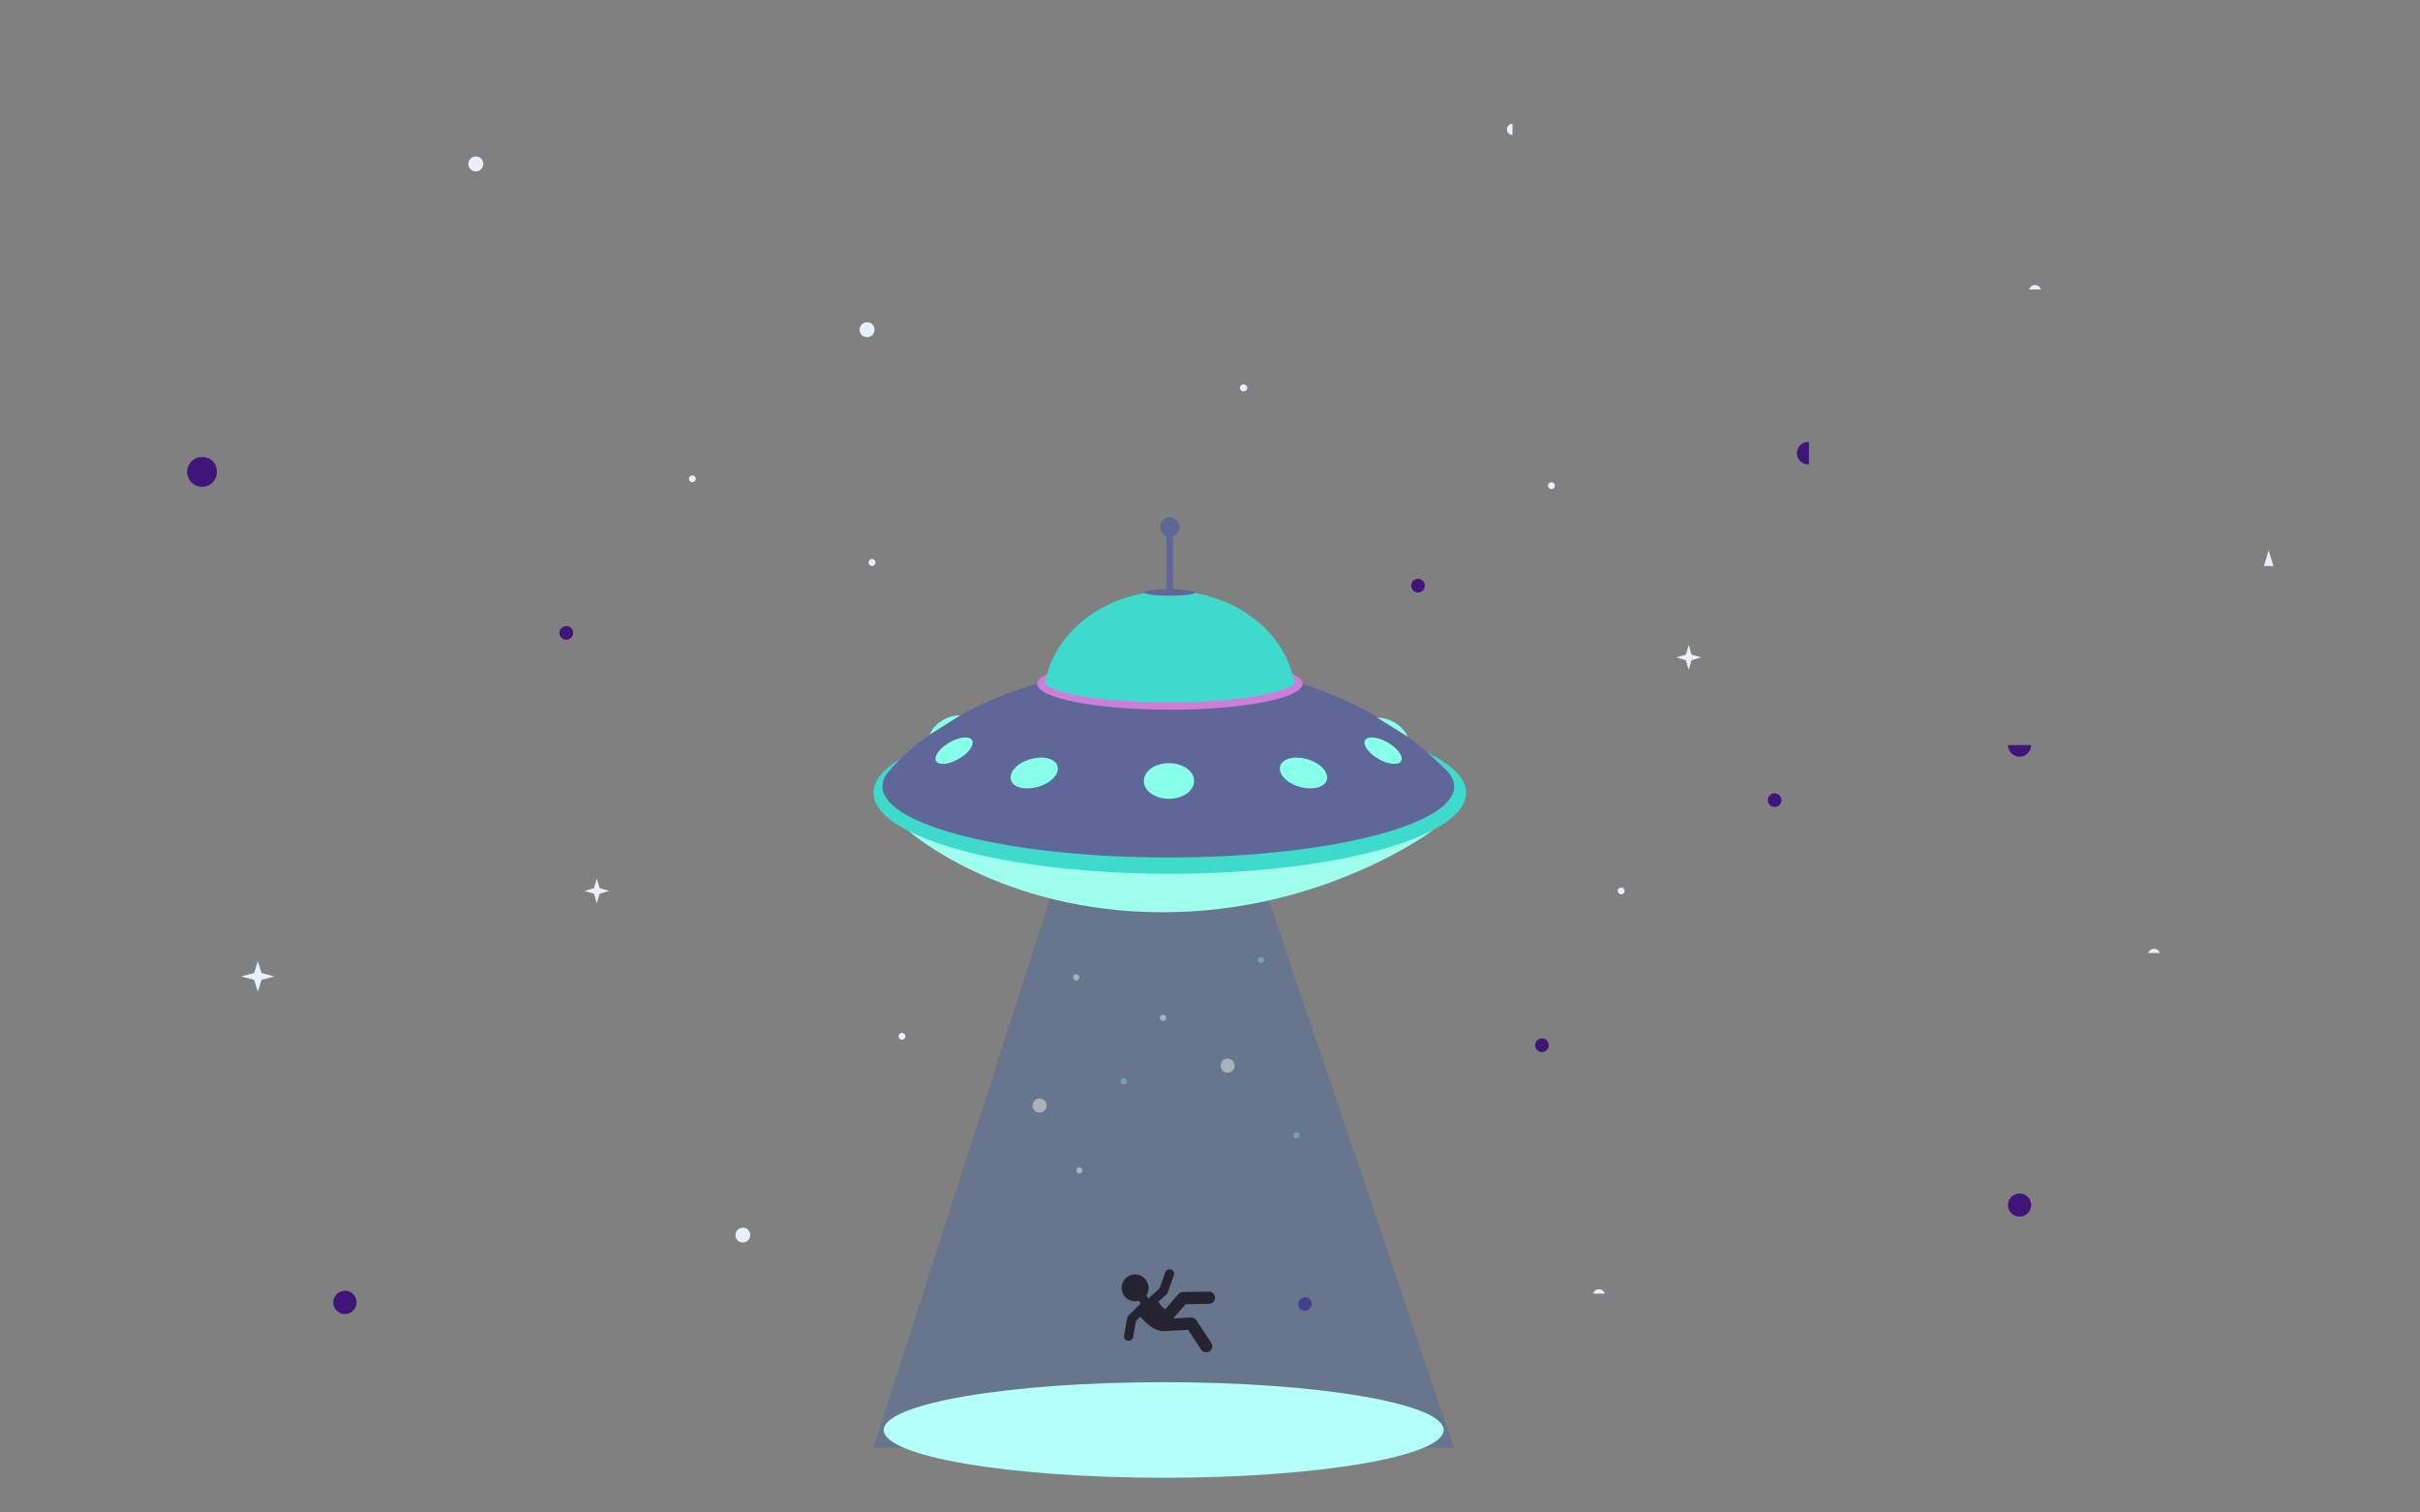     <svg viewBox="0 0 400 250" aria-labelledby="title" role="img">
      <rect x="0" y="0" width="400" height="250" fill="#808080" stroke="none"/>
      <title id="title">spaceship</title>
      <defs>
        <linearGradient
          id="gradient"
          x1="300"
          x2="300"
          y1="300"
          y2="500"
          gradientUnits="userSpaceOnUse"
        >
          <stop offset="0" stop-color="#4e699a" />
          <stop offset="0.7" stop-color="#4e699a" stop-opacity="0.5" />
          <stop offset="1" stop-color="#4e699a" stop-opacity="0.2" />
        </linearGradient>
      </defs>

      <g id="stars">
        <circle cx="234.38" cy="96.8" r="1.13" fill="#3f157a" />
        <path
          d="M256,172.66a1.13,1.13,0,1,1-2.25,0,1.13,1.13,0,0,1,2.25,0Z"
          fill="#3f157a"
        />
        <path
          d="M94.73,104.6a1.13,1.13,0,1,1-1.12-1.12A1.12,1.12,0,0,1,94.73,104.6Z"
          fill="#3f157a"
        />
        <path
          d="M257,80.28a.56.56,0,1,1-1.12,0,.56.56,0,1,1,1.12,0Z"
          fill="#eaf0fb"
        />
        <path
          d="M149.65,171.3a.56.56,0,1,1-.56-.57A.56.56,0,0,1,149.65,171.3Z"
          fill="#eaf0fb"
        />
        <path
          d="M268.53,147.26a.56.56,0,1,1-1.12,0,.56.56,0,0,1,1.12,0Z"
          fill="#eaf0fb"
        />
        <path
          d="M115,79.15a.56.56,0,1,1-.56-.56A.56.56,0,0,1,115,79.15Z"
          fill="#eaf0fb"
        />
        <path
          d="M144.7,92.89a.57.57,0,1,1-1.13,0,.57.57,0,0,1,1.13,0Z"
          fill="#eaf0fb"
        />
        <path
          d="M206.15,64.12a.56.56,0,0,1-.56.56.57.57,0,1,1,0-1.13A.56.56,0,0,1,206.15,64.12Z"
          fill="#eaf0fb"
        />
        <path
          d="M294.45,132.26a1.13,1.13,0,1,1-1.13-1.13A1.13,1.13,0,0,1,294.45,132.26Z"
          fill="#3f157a"
        />
        <polygon
          points="98.64 145.21 99.11 146.8 100.69 147.26 99.11 147.73 98.64 149.31 98.18 147.73 96.59 147.26 98.18 146.8 98.64 145.21"
          fill="#eaf0fb"
        />
        <polygon
          points="279.13 106.61 279.59 108.2 281.18 108.66 279.59 109.13 279.13 110.71 278.66 109.13 277.07 108.66 278.66 108.2 279.13 106.61"
          fill="#eaf0fb"
        />
        <path d="M299,76.75a1.85,1.85,0,1,1,0-3.69" fill="#3f157a" />
        <path
          d="M335.72,199.13a1.91,1.91,0,1,1-1.91-1.85A1.88,1.88,0,0,1,335.72,199.13Z"
          fill="#3f157a"
        />
        <path d="M335.41,47.84a1,1,0,0,1,1.92,0" fill="#eaf0fb" />
        <path d="M355.08,157.53a1,1,0,0,1,1.91,0" fill="#eaf0fb" />
        <path d="M250,22.3a.92.92,0,1,1,0-1.84" fill="#eaf0fb" />
        <path d="M335.72,123.16a1.91,1.91,0,0,1-3.82,0" fill="#3f157a" />
        <polyline
          points="374.2 93.56 374.99 90.97 375.78 93.56"
          fill="#eaf0fb"
        />
        <path
          d="M35.84,77.78a2.46,2.46,0,1,1-2.45-2.24A2.36,2.36,0,0,1,35.84,77.78Z"
          fill="#3f157a"
        />
        <path
          d="M124,204.05a1.22,1.22,0,1,1-1.22-1.12A1.18,1.18,0,0,1,124,204.05Z"
          fill="#eaf0fb"
        />
        <path
          d="M79.87,27a1.23,1.23,0,1,1-1.23-1.13A1.18,1.18,0,0,1,79.87,27Z"
          fill="#eaf0fb"
        />
        <path
          d="M144.54,54.39a1.23,1.23,0,1,1-1.23-1.12A1.19,1.19,0,0,1,144.54,54.39Z"
          fill="#eaf0fb"
        />
        <polygon
          points="42.62 158.88 43.23 160.83 45.35 161.4 43.23 161.96 42.62 163.91 42 161.96 39.88 161.4 42 160.83 42.62 158.88"
          fill="#eaf0fb"
        />
        <path
          d="M58.93,215.21A1.92,1.92,0,1,1,57,213.36,1.88,1.88,0,0,1,58.93,215.21Z"
          fill="#3f157a"
        />
        <circle cx="195.19" cy="139.68" r="1.13" fill="#3f157a" />
        <path
          d="M216.53,214.71a1.17,1.17,0,0,1-1.65,1.65h0A1.17,1.17,0,0,1,216.53,214.71Z"
          fill="#3f157a"
        />
        <path
          d="M217.77,123.15a.56.56,0,1,1-1.12,0,.56.56,0,0,1,1.12,0Z"
          fill="#eaf0fb"
        />
        <path
          d="M155.4,133.38a.57.57,0,1,1-.57-.56A.56.56,0,0,1,155.4,133.38Z"
          fill="#eaf0fb"
        />
        <path d="M263.32,213.82a1,1,0,0,1,1.92,0" fill="#eaf0fb" />
      </g>
      <g id="ufo">
        <g id="beam">
          <polygon
            points="174.05 147.02 144.37 239.3 240.33 239.3 209.11 147.02 174.05 147.02"
            opacity="0.5"
            fill="url(#gradient)"
          />
          <ellipse cx="192.35" cy="236.36" rx="46.28" ry="7.9" fill="#b3fff9" />
          <g id="space-dust" opacity="0.44">
            <circle cx="202.91" cy="176.14" r="1.16" fill="#fffdf0" />
            <circle cx="171.83" cy="182.74" r="1.16" fill="#fffdf0" />
            <circle cx="208.4" cy="158.68" r="0.51" fill="#8bd6ee" />
            <circle cx="214.3" cy="187.66" r="0.51" fill="#8bd6ee" />
            <circle cx="192.24" cy="168.23" r="0.51" fill="#fffdf0" />
            <circle cx="185.75" cy="178.73" r="0.51" fill="#8bd6ee" />
            <path
              d="M178.91,193.45a.51.51,0,1,1-.51-.51A.51.51,0,0,1,178.91,193.45Z"
              fill="#fffdf0"
            />
            <path
              d="M178.4,161.54a.51.51,0,1,1-.51-.5A.51.51,0,0,1,178.4,161.54Z"
              fill="#fffdf0"
            />
          </g>
        </g>
        <path
          id="person"
          d="M199.83,215.5a1,1,0,0,0,0-2l-4.3.06a1,1,0,0,0-.74.34l-2.2,2.51a3.82,3.82,0,0,1-1.12-1.26l1.34-1.19a.79.79,0,0,0,.2-.31l1-2.8a.75.75,0,1,0-1.41-.5l-.94,2.61L190,214.46a.31.31,0,0,0-.07.09l-.12.09-.34-.54a2.06,2.06,0,0,0,.34-.85,2.22,2.22,0,1,0-2.58,1.81,2.19,2.19,0,0,0,1-.07l.3.48-2,2a.71.71,0,0,0-.21.4l-.52,2.88a.75.75,0,0,0,.61.87.77.77,0,0,0,.88-.61l.47-2.64.73-.73c.84,1,2.21,2.33,3.8,2.39l0,0h.09l4-.22,2.15,3.26a1,1,0,0,0,.67.44,1,1,0,0,0,.72-.15,1,1,0,0,0,.29-1.39l-2.46-3.75a1.06,1.06,0,0,0-.9-.45l-2.94.16,2.06-2.35Z"
          fill="#252330"
        />
        <g id="ship">
          <path
            id="bottomLight"
            d="M150.29,137.43s15.13,13.36,41.91,13.36,44.74-13.63,44.74-13.63Z"
            fill="#9fffed"
          />
          <ellipse
            cx="193.36"
            cy="131.04"
            rx="48.98"
            ry="13.39"
            fill="#3edbcc"
          />
          <path
            d="M239.68,128.06h0a6.71,6.71,0,0,0-1.41-1.49c-9.94-10-23.15-13.54-23.15-13.54H171.25c-16.28,4.9-23.46,13.36-24.45,14.61l0,0a.52.52,0,0,0-.09.12,3.64,3.64,0,0,0-.85,2.22c0,6.49,21.16,11.75,47.25,11.75s47.25-5.26,47.25-11.75A3.48,3.48,0,0,0,239.68,128.06Z"
            fill="#5f6798"
          />
          <g id="lights">
            <ellipse
              cx="193.22"
              cy="129.09"
              rx="4.16"
              ry="2.95"
              fill="#88ffe8"
            />
            <path
              d="M174.79,126.62c.38,1.25-1,2.79-3.17,3.42s-4.15.14-4.52-1.12,1-2.79,3.16-3.42S174.42,125.36,174.79,126.62Z"
              fill="#88ffe8"
            />
            <path
              d="M160.68,122.36c.43.74-.55,2.12-2.2,3.07s-3.33,1.11-3.76.37.56-2.12,2.2-3.07S160.25,121.61,160.68,122.36Z"
              fill="#88ffe8"
            />
            <path
              d="M225.63,122.36c-.43.74.55,2.12,2.2,3.07s3.33,1.11,3.76.37-.56-2.12-2.2-3.07S226.06,121.61,225.63,122.36Z"
              fill="#88ffe8"
            />
            <path
              d="M211.6,126.62c-.37,1.25,1,2.79,3.17,3.42s4.15.14,4.53-1.12-1.05-2.79-3.17-3.42S212,125.36,211.6,126.62Z"
              fill="#88ffe8"
            />
            <path
              d="M153.65,121.44a4.91,4.91,0,0,1,2.21-2.39,5,5,0,0,1,2.84-.79Z"
              fill="#88ffe8"
            />
            <path d="M232.7,121.79a5.67,5.67,0,0,0-5.06-3.17Z" fill="#88ffe8" />
          </g>
          <ellipse
            cx="193.36"
            cy="113.03"
            rx="21.93"
            ry="4.28"
            fill="#cf7ddb"
          />
          <path
            d="M213.55,113.39a.66.66,0,0,0,.37-.71c-1.6-8.51-10.19-15-20.56-15s-19,6.51-20.56,15a.65.65,0,0,0,.3.68c1.21.74,5.78,2.71,20.26,2.71C206,116.08,211.42,114.39,213.55,113.39Z"
            fill="#3edbcc"
          />
          <path
            d="M193.88,97.4V88.57a1.56,1.56,0,0,0,1.06-1.48,1.58,1.58,0,1,0-3.16,0,1.56,1.56,0,0,0,1.05,1.48V97.4c-2,0-3.63.26-3.63.54s1.86.53,4.16.53,4.16-.24,4.16-.53S195.93,97.44,193.88,97.4Z"
            fill="#5f6798"
          />
        </g>
      </g>
    </svg>
